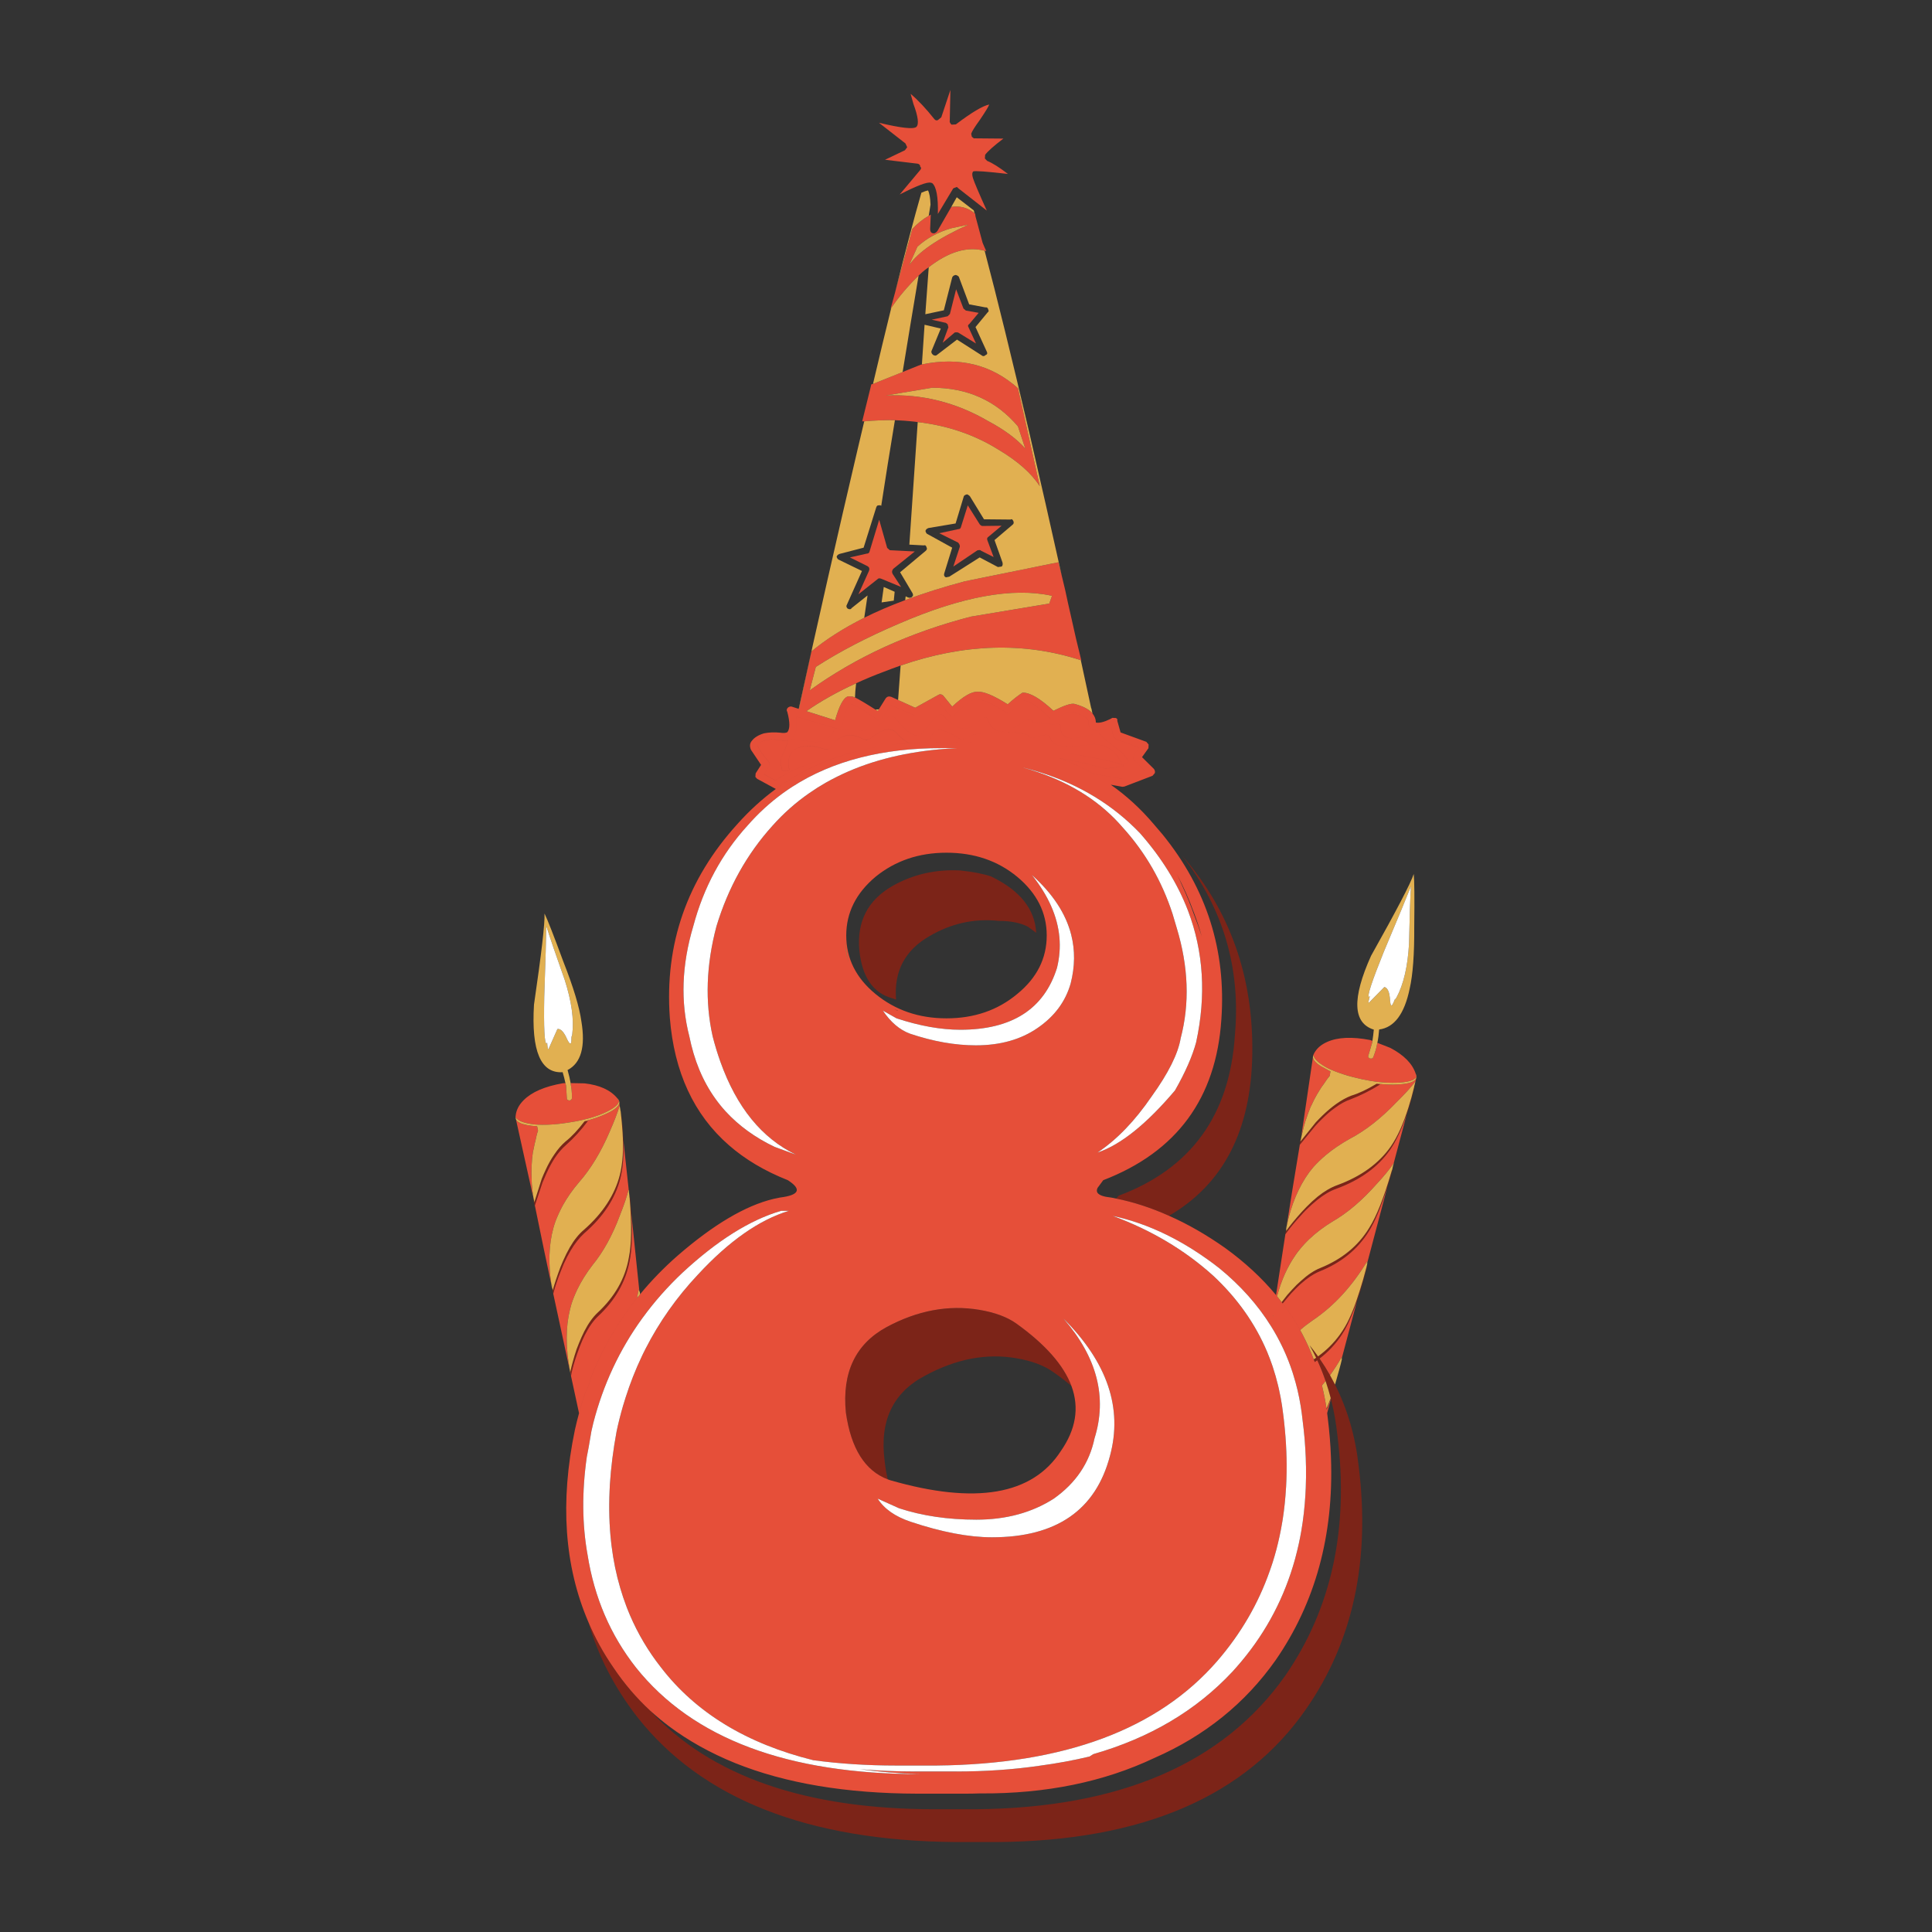 <?xml version="1.0" encoding="utf-8"?>
<!-- Generator: Adobe Illustrator 16.0.0, SVG Export Plug-In . SVG Version: 6.00 Build 0)  -->
<!DOCTYPE svg PUBLIC "-//W3C//DTD SVG 1.1//EN" "http://www.w3.org/Graphics/SVG/1.1/DTD/svg11.dtd">
<svg version="1.1" id="Layer_1" xmlns="http://www.w3.org/2000/svg" xmlns:xlink="http://www.w3.org/1999/xlink" x="0px" y="0px"
	 width="400px" height="400px" viewBox="0 0 400 400" enable-background="new 0 0 400 400" xml:space="preserve">
<rect x="0" y="0" width="400" height="400" fill="#333333" stroke="none"/>
<g>
	<path fill-rule="evenodd" clip-rule="evenodd" fill="#7C2418" d="M198.793,180.217c2.641,0.28,4.766,0.69,6.375,1.233
		c5.981,2.868,9.104,6.76,9.367,11.675c-0.578-0.419-1.163-0.848-1.759-1.286c-1.574-0.787-3.576-1.18-6.008-1.18
		c-5.072-0.542-9.875,0.525-14.405,3.201c-5.02,2.903-7.303,7.268-6.848,13.092c-0.262-0.087-0.516-0.175-0.761-0.262
		c-4.005-1.085-6.289-4.426-6.848-10.023c-0.508-5.895,1.775-10.303,6.848-13.224C189.006,181.03,193.685,179.955,198.793,180.217z
		 M231.643,247.543c14.956-5.598,22.967-16.678,24.033-33.243c1.225-13.854-2.422-26.247-10.939-37.179
		c9.952,11.457,14.797,25.188,14.535,41.193c-0.246,15.725-5.991,26.858-17.238,33.4c-3.709-1.661-7.364-2.852-10.967-3.568
		L231.643,247.543z M202.755,271.183c3.219,0.543,5.772,1.487,7.661,2.834c6,4.304,9.805,8.615,11.414,12.936
		c-1.172-0.997-2.439-1.968-3.805-2.912c-1.889-1.347-4.425-2.292-7.609-2.834c-6.174-1.066-12.463,0.131-18.864,3.595
		c-6.683,3.498-9.48,9.384-8.396,17.658c0.14,1.363,0.359,2.641,0.656,3.83c-4.74-1.801-7.635-6.419-8.685-13.854
		c-0.805-8.273,1.994-14.159,8.396-17.658C189.942,271.314,196.353,270.116,202.755,271.183z M266.381,254.339
		c-0.052,0.175-0.087,0.35-0.104,0.524c0.873-1.207,1.959-2.527,3.254-3.962c0.332-0.367,0.654-0.708,0.969-1.022
		c0.787-0.806,1.557-1.515,2.311-2.126c1.381-1.103,2.719-1.89,4.014-2.361c4.949-1.802,8.668-4.487,11.15-8.056
		c1.365-1.993,2.572-4.661,3.621-8.002c0.42-1.313,0.814-2.729,1.182-4.25c0.035-0.053,0.068-0.105,0.104-0.157
		c-0.523,2.203-1.084,4.188-1.68,5.955c-1.031,2.991-2.168,5.388-3.41,7.19c-2.502,3.567-6.217,6.252-11.15,8.054
		c-1.277,0.454-2.598,1.233-3.963,2.336c-0.734,0.594-1.496,1.276-2.281,2.046c-0.35,0.35-0.709,0.735-1.076,1.154
		c-1.26,1.365-2.326,2.659-3.201,3.883c-0.018,0.035-0.035,0.063-0.053,0.079c0.053-0.314,0.123-0.629,0.211-0.944
		c0.017-0.087,0.033-0.166,0.052-0.235c0.122-0.561,0.254-1.094,0.394-1.602C266.6,253.351,266.486,253.849,266.381,254.339z
		 M284.984,224.402l0.734,0.131c-1.977,1.242-4.014,2.264-6.113,3.069c-1.016,0.349-2.047,0.909-3.096,1.679
		c-0.91,0.631-1.838,1.417-2.781,2.361c-0.473,0.455-0.945,0.945-1.418,1.47l-3.201,3.909l-0.051,0.078
		c0.035-0.244,0.078-0.489,0.129-0.734v-0.039c0.021-0.074,0.039-0.156,0.055-0.248c0.051-0.176,0.086-0.359,0.104-0.553
		l0.027,0.027l0.053-0.314c0.068-0.264,0.139-0.525,0.209-0.788c0.021-0.096,0.047-0.183,0.078-0.263v0.026
		c-0.156,0.595-0.297,1.216-0.42,1.864c0,0.068-0.008,0.131-0.025,0.184c-0.018,0.033-0.025,0.061-0.025,0.078l3.174-3.963
		c0.49-0.524,0.971-1.014,1.443-1.469c0.943-0.909,1.871-1.688,2.781-2.336c1.084-0.77,2.135-1.346,3.148-1.73
		C281.328,226.369,283.061,225.557,284.984,224.402z M267.352,267.746c-0.297,0.35-0.603,0.708-0.918,1.075
		c-0.301,0.353-0.59,0.698-0.865,1.037c-0.068-0.089-0.137-0.177-0.21-0.263c0.376-0.491,0.769-0.994,1.181-1.508
		c0.314-0.368,0.639-0.727,0.971-1.077c0.611-0.682,1.225-1.284,1.836-1.81c1.4-1.277,2.738-2.169,4.014-2.676
		c4.496-1.819,7.873-4.593,10.129-8.318c1.504-2.379,3.035-6.244,4.592-11.598c0.035-0.156,0.088-0.305,0.158-0.445
		c0.033-0.087,0.078-0.176,0.131-0.262c-0.367,1.363-0.744,2.641-1.129,3.83c-1.277,4.094-2.563,7.172-3.857,9.236
		c-2.326,3.726-5.729,6.48-10.205,8.265c-1.26,0.524-2.59,1.416-3.99,2.676C268.594,266.452,267.982,267.064,267.352,267.746z
		 M280.918,269.504c-0.822,2.396-1.654,4.338-2.492,5.825c-1.359,2.337-3.1,4.317-5.223,5.942c0.775,1.122,1.496,2.272,2.164,3.45
		c0.039,0.076,0.078,0.15,0.119,0.224c0.318,0.566,0.623,1.14,0.918,1.718c2.598,5.142,4.234,10.801,4.906,16.977
		c2.414,19.502-1.197,36.208-10.836,50.113c-12.543,18.175-33.898,27.383-64.072,27.628h-8.423
		c-30.715-0.245-52.763-8.92-66.145-26.027c-4.705-6.104-8.046-12.62-10.022-19.547c1.399,3.324,3.148,6.498,5.248,9.523
		c2.186,3.254,4.705,6.201,7.556,8.843c12.577,13.608,32.22,20.413,58.93,20.413h8.423c29.928-0.262,51.303-9.48,64.125-27.654
		c9.602-13.889,13.205-30.445,10.809-49.668c-0.277-2.643-0.729-5.183-1.352-7.622c-0.006-0.029-0.01-0.061-0.012-0.092
		c-0.287,0.837-0.576,1.602-0.867,2.296c-0.01-0.069-0.018-0.14-0.025-0.21c0.289-0.663,0.576-1.384,0.865-2.165
		c-0.289-1.11-0.613-2.199-0.971-3.267c-0.031-0.093-0.061-0.185-0.092-0.274c-0.508-1.476-1.08-2.91-1.719-4.304
		c-0.174,0.126-0.348,0.248-0.523,0.367c-0.068-0.184-0.139-0.368-0.211-0.552c0.166-0.106,0.332-0.217,0.498-0.327
		c-0.43-0.887-0.885-1.757-1.363-2.611c0.613,0.763,1.199,1.537,1.758,2.323c2.326-1.678,4.207-3.755,5.641-6.232
		c1.031-1.801,2.029-4.259,2.99-7.372c0.473-1.47,0.938-3.087,1.393-4.854c0.051-0.088,0.096-0.166,0.131-0.236
		C282.344,264.947,281.635,267.404,280.918,269.504z M114.754,239.042c0.717-1.085,1.495-1.985,2.335-2.702
		c1.242-0.98,2.545-2.361,3.909-4.146h0.014l0.721-0.131c-1.399,1.89-2.921,3.56-4.565,5.012c-0.822,0.717-1.592,1.609-2.309,2.676
		c-0.613,0.945-1.189,2.012-1.732,3.201c-0.263,0.577-0.534,1.207-0.813,1.889l-1.575,4.75l-0.052,0.078
		c-0.035-0.227-0.07-0.454-0.105-0.682c-0.016-0.092-0.033-0.171-0.052-0.236v-0.053c-0.035-0.228-0.062-0.419-0.079-0.577
		l-0.079-0.314c-0.011-0.165-0.024-0.33-0.04-0.499c0.067,0.439,0.15,0.876,0.25,1.312c0.018,0.089,0.026,0.158,0.026,0.211
		c0.018,0.018,0.026,0.034,0.026,0.052l1.521-4.801c0.263-0.648,0.534-1.269,0.814-1.863
		C113.512,241.027,114.106,239.969,114.754,239.042z M128.503,229.912c0.314,2.203,0.498,4.24,0.55,6.112
		c0.122,3.167-0.079,5.799-0.604,7.897c-1.05,4.198-3.551,8.003-7.504,11.414c-0.997,0.909-1.942,2.116-2.834,3.62
		c-0.472,0.788-0.936,1.688-1.39,2.703c-0.192,0.454-0.385,0.927-0.578,1.416c-0.699,1.75-1.233,3.342-1.6,4.775
		c-0.006,0.008-0.011,0.015-0.013,0.026c-0.063-0.297-0.111-0.586-0.145-0.866c-0.018-0.087-0.035-0.157-0.052-0.209v-0.026
		c-0.053-0.429-0.106-0.853-0.157-1.273c0.057,0.386,0.118,0.775,0.184,1.169c0.017,0.14,0.043,0.297,0.079,0.472
		c0.402-1.435,0.936-3.035,1.601-4.802c0.192-0.455,0.376-0.892,0.551-1.312c0.455-1.032,0.918-1.959,1.391-2.781
		c0.892-1.539,1.862-2.747,2.912-3.621c3.918-3.445,6.402-7.25,7.451-11.413c0.595-2.361,0.778-5.282,0.551-8.764
		c-0.088-1.382-0.219-2.833-0.393-4.354C128.503,230.043,128.503,229.98,128.503,229.912z M130.365,247.307
		c0.14,1.382,0.253,2.694,0.341,3.937c0.246,4.25,0.123,7.556-0.367,9.917c-0.823,4.286-2.992,8.063-6.507,11.335
		c-0.997,0.944-1.916,2.248-2.755,3.909c-0.35,0.7-0.69,1.479-1.023,2.336c-0.175,0.437-0.341,0.892-0.499,1.363
		c-0.629,1.75-1.076,3.333-1.338,4.749c-0.052-0.262-0.096-0.551-0.131-0.865c0.297-1.383,0.726-2.922,1.286-4.617
		c0.175-0.473,0.35-0.919,0.524-1.339c0.35-0.857,0.708-1.652,1.076-2.388c0.84-1.645,1.767-2.938,2.781-3.883
		c3.534-3.289,5.676-7.058,6.429-11.309c0.577-2.765,0.639-6.9,0.184-12.411c-0.035-0.14-0.053-0.288-0.053-0.445
		C130.313,247.474,130.331,247.377,130.365,247.307z"/>
	<path fill-rule="evenodd" clip-rule="evenodd" fill="#E64F39" d="M214.969,159.896c7.234,2.479,13.055,6.278,17.461,11.4
		c4.688,5.16,8.133,11.133,10.338,17.92c0.297,0.962,0.586,1.933,0.865,2.913c2.432,8.029,2.703,15.637,0.814,22.827
		c-0.543,3.219-2.545,7.233-6.009,12.042c-3.464,5.073-7.198,8.948-11.204,11.625c4.793-1.609,10.137-5.896,16.032-12.857
		c2.134-3.742,3.594-7.066,4.381-9.971c2.099-9.672,1.54-18.75-1.679-27.235c-2.152-5.614-5.467-10.966-9.945-16.057
		c-5.6-5.845-12.514-10.051-20.74-12.62c-1.198-0.377-2.427-0.718-3.687-1.023C212.754,159.174,213.877,159.52,214.969,159.896z
		 M194.411,155.147c1.194-0.107,2.409-0.19,3.647-0.249h-3.253c-6.043,0-11.602,0.651-16.674,1.955
		c-5.213,1.33-9.914,3.346-14.103,6.048c-0.645,0.416-1.278,0.848-1.902,1.298c-2.678,1.942-5.131,4.185-7.359,6.73
		c-5.353,5.877-9.096,12.821-11.23,20.833c-2.396,8.028-2.667,15.637-0.814,22.827c0.245,1.206,0.534,2.37,0.866,3.489
		c1.382,4.67,3.595,8.676,6.639,12.018c2.728,2.973,6.104,5.422,10.127,7.346l4.435,1.627c-7.067-3.411-12.28-9.822-15.638-19.232
		c-0.595-1.661-1.128-3.41-1.601-5.247c-1.609-7.189-1.347-14.799,0.787-22.827c2.432-8.012,6.306-14.956,11.624-20.833
		c2.269-2.543,4.797-4.782,7.583-6.717c1.101-0.769,2.241-1.49,3.424-2.164c0.782-0.445,1.583-0.869,2.401-1.272
		C179.423,157.763,186.438,155.887,194.411,155.147z M212.267,154.976c2.472,0.515,4.842,1.184,7.11,2.008
		c2.525,0.916,4.926,2.028,7.201,3.333c1.166,0.665,2.299,1.382,3.398,2.151c3.246,2.273,6.206,4.988,8.881,8.147
		c0.613,0.699,1.226,1.416,1.838,2.151c9.131,11.247,13.188,24.017,12.174,38.307c-1.085,16.32-9.236,27.41-24.454,33.27
		l-1.181,1.601c-0.191,0.402-0.191,0.744,0,1.023c0.35,0.489,1.277,0.813,2.781,0.971c0.35,0.053,0.7,0.123,1.051,0.21
		c3.603,0.717,7.258,1.907,10.967,3.568c3.848,1.696,7.723,3.918,11.623,6.664c4.09,2.963,7.602,6.212,10.535,9.748
		c0.068,0.081,0.138,0.165,0.209,0.249c0.012,0.018,0.025,0.035,0.039,0.052c0.313,0.388,0.619,0.776,0.919,1.168
		c0.073,0.086,0.142,0.174,0.21,0.263c0.395,0.52,0.779,1.045,1.154,1.574c0.439,0.689,0.799,1.192,1.076,1.509
		c-0.004,0.025-0.009,0.052-0.014,0.078c0.441,0.701,0.865,1.409,1.273,2.126c0.041,0.075,0.086,0.149,0.129,0.223
		c0.047,0.082,0.09,0.165,0.133,0.249c0.133,0.244,0.264,0.489,0.393,0.735c0.861,1.647,1.623,3.344,2.283,5.089
		c0.072,0.184,0.143,0.368,0.211,0.552c0.574,1.578,1.066,3.196,1.482,4.854c0.025,0.101,0.051,0.201,0.078,0.301
		c0.354,1.466,0.646,2.961,0.879,4.487c0.008,0.07,0.016,0.141,0.025,0.21c0.037,0.238,0.072,0.479,0.105,0.721
		c0.047,0.356,0.09,0.715,0.131,1.076c0.342,2.777,0.561,5.497,0.656,8.16c0.592,16.041-3.23,30.017-11.467,41.928
		c-6.296,8.921-14.656,15.664-25.082,20.229c-10.478,4.968-22.442,7.417-35.893,7.347c-0.141,0-0.263,0-0.368,0
		c-0.927,0.034-1.854,0.052-2.781,0.052h-10.023c-14.78-0.035-27.374-2.151-37.782-6.35c-5.09-2.063-9.655-4.608-13.696-7.635
		c-1.33-1.014-2.615-2.082-3.857-3.201c-2.851-2.642-5.37-5.589-7.556-8.843c-2.099-3.025-3.849-6.199-5.248-9.523
		c-4.968-11.579-5.895-24.838-2.782-39.776c0.258-1.16,0.542-2.307,0.853-3.437c0.396-1.465,0.834-2.902,1.313-4.316
		c0.321-0.439,0.754-1.595,1.298-3.463c2.367-5.832,5.498-11.188,9.394-16.071c0.107-0.133,0.217-0.264,0.328-0.394
		c0.103-0.133,0.208-0.265,0.315-0.394c2.321-2.819,4.905-5.479,7.753-7.977c7.417-6.437,14.028-10.354,19.835-11.755
		c0.455-0.104,0.918-0.201,1.391-0.288c4.005-0.507,4.539-1.705,1.6-3.595c-4.775-1.889-8.841-4.303-12.2-7.242
		c-7.259-6.331-11.334-15.129-12.227-26.395c-1.102-15.252,3.56-28.616,13.985-40.09c2.458-2.759,5.111-5.182,7.963-7.269
		c4.345-3.169,9.151-5.558,14.417-7.163c4.109-1.251,8.499-2.025,13.171-2.323c1.177-0.073,2.371-0.117,3.582-0.131
		c1.362-0.018,2.748,0.004,4.159,0.066C201.813,153.545,207.249,153.939,212.267,154.976z M213.645,181.162
		c3.41,4.285,5.308,8.58,5.693,12.883c0.191,2.099,0.025,4.216-0.5,6.35c-2.676,8.536-9.349,12.803-20.019,12.803
		c-4.006,0-8.404-0.786-13.198-2.361l-2.833-1.6c1.609,2.396,3.481,3.988,5.615,4.774c4.793,1.609,9.332,2.415,13.618,2.415
		c5.073,0,9.341-1.199,12.804-3.596c3.498-2.396,5.781-5.475,6.848-9.235c0.893-3.498,0.928-6.856,0.105-10.075
		C220.658,189.129,217.947,185.01,213.645,181.162z M263.18,274.62c-2.748-4.431-6.334-8.454-10.758-12.069
		c-7.188-5.597-14.535-9.2-22.039-10.81c8.012,2.956,14.965,7.102,20.859,12.437c4.949,4.636,8.658,9.888,11.125,15.756
		c0.379,0.91,0.729,1.832,1.049,2.768c0.027,0.079,0.053,0.157,0.08,0.236c0.43,1.29,0.806,2.606,1.127,3.949
		c0.043,0.177,0.083,0.352,0.119,0.524c0.028,0.115,0.055,0.229,0.078,0.342c0.242,1.086,0.448,2.188,0.617,3.306
		c0.077,0.517,0.147,1.037,0.209,1.561c0.055,0.423,0.107,0.842,0.158,1.26c0.014,0.119,0.026,0.237,0.039,0.354
		c0.242,2.155,0.404,4.271,0.485,6.35c0.007,0.184,0.011,0.367,0.013,0.552c0.008,0.224,0.017,0.446,0.025,0.669
		c0.049,2.031,0.018,4.024-0.09,5.982c-0.008,0.123-0.017,0.245-0.027,0.367c-0.125,2.141-0.344,4.236-0.656,6.283
		c-0.033,0.212-0.068,0.423-0.104,0.631c-0.32,1.955-0.727,3.865-1.22,5.732c-0.23,0.87-0.48,1.73-0.748,2.584
		c-0.063,0.191-0.123,0.379-0.184,0.563c-0.143,0.438-0.291,0.87-0.446,1.3c-2.389,6.81-6.009,13.023-10.862,18.642
		c-12.279,14.169-31.651,21.384-58.117,21.646h-8.396c-6,0-11.711-0.367-17.133-1.103c-13.801-3.428-24.305-9.821-31.511-19.18
		c-2.636-3.352-4.788-6.973-6.455-10.862c-0.194-0.455-0.382-0.916-0.564-1.377c-0.06-0.16-0.121-0.322-0.184-0.485
		c-0.46-1.214-0.876-2.451-1.246-3.713c-0.829-2.804-1.432-5.735-1.811-8.79c-0.031-0.269-0.062-0.54-0.092-0.813
		c-0.371-3.346-0.476-6.84-0.315-10.481c0.011-0.279,0.024-0.559,0.04-0.84c0.01-0.184,0.019-0.367,0.026-0.551
		c0.222-3.531,0.686-7.195,1.391-10.994c0.382-1.79,0.824-3.544,1.325-5.26c0.17-0.587,0.35-1.169,0.538-1.745
		c0.936-2.943,2.05-5.777,3.346-8.501c0.1-0.213,0.2-0.423,0.301-0.63c0.155-0.314,0.312-0.629,0.473-0.944
		c2.84-5.57,6.453-10.687,10.836-15.349c6.42-6.945,12.699-11.353,18.838-13.225h-1.6c-6.419,1.872-13.224,6.14-20.413,12.804
		c-3.077,2.901-5.81,5.993-8.2,9.275c-0.046,0.056-0.089,0.112-0.131,0.171c-4.707,6.491-8.087,13.724-10.141,21.698
		c-0.14,0.577-0.271,1.146-0.394,1.705c-0.193,1.103-0.375,2.179-0.551,3.228l-0.236,1.233v0.014l-0.157,0.8
		c-1.032,7.206-0.979,13.977,0.157,20.308c1.399,8.833,4.74,16.609,10.023,23.325c11.754,14.711,31.38,22.066,58.877,22.066
		c-4.391-0.141-8.563-0.481-12.516-1.023c3.691,0.315,7.513,0.473,11.466,0.473h8.422c6.104,0,11.851-0.395,17.239-1.182
		c3.655-0.489,7.127-1.127,10.416-1.915l0.787-0.499c11.702-3.358,21.287-9.034,28.756-17.026c0.297-0.352,0.604-0.691,0.918-1.024
		c5.414-6.154,9.297-13.103,11.65-20.847c0.141-0.459,0.277-0.923,0.406-1.39c0.051-0.182,0.099-0.366,0.145-0.552
		c0.471-1.751,0.863-3.543,1.182-5.378c0.418-2.451,0.701-4.975,0.852-7.569c0.02-0.356,0.037-0.715,0.053-1.076
		c0.006-0.082,0.01-0.165,0.014-0.249c0.057-1.434,0.074-2.889,0.053-4.368c-0.002-0.123-0.008-0.245-0.014-0.368
		c-0.01-0.505-0.023-1.013-0.039-1.521c-0.047-1.1-0.111-2.21-0.197-3.332c-0.014-0.182-0.027-0.365-0.039-0.551
		c-0.119-1.348-0.27-2.711-0.447-4.094c-0.084-0.797-0.189-1.584-0.314-2.361c-0.018-0.118-0.035-0.236-0.053-0.354
		c-0.361-2.239-0.873-4.403-1.534-6.494c-0.057-0.184-0.114-0.367-0.171-0.551c-0.527-1.614-1.145-3.184-1.85-4.71
		c-0.034-0.073-0.069-0.147-0.104-0.223c-0.061-0.129-0.122-0.255-0.185-0.381c-0.004-0.009-0.008-0.018-0.012-0.026
		C264.761,277.319,264.01,275.951,263.18,274.62z M263.508,272.482c0.01,0.014,0.019,0.026,0.027,0.038
		c0.008-0.049,0.016-0.097,0.025-0.144c-0.008-0.013-0.018-0.025-0.025-0.039C263.527,272.387,263.519,272.435,263.508,272.482z
		 M202.755,271.183c-6.402-1.066-12.813,0.132-19.232,3.595c-6.402,3.499-9.201,9.385-8.396,17.658
		c1.05,7.435,3.945,12.053,8.685,13.854c0.157,0.053,0.332,0.113,0.525,0.184c17.632,5.073,29.394,3.062,35.289-6.034
		c3.132-4.495,3.867-8.991,2.205-13.486c-1.609-4.32-5.414-8.632-11.414-12.936C208.527,272.67,205.974,271.726,202.755,271.183z
		 M185.149,209c0.228,0.07,0.463,0.148,0.708,0.236v-0.053C185.613,209.113,185.377,209.053,185.149,209z M243.633,180.952
		c0.403,0.804,0.787,1.636,1.155,2.492c0.874,1.872,1.688,3.867,2.44,5.983c0.576,1.469,1.102,2.948,1.574,4.434
		c-0.438-1.592-0.963-3.192-1.574-4.802C246.161,186.138,244.963,183.437,243.633,180.952z M216.713,193.677
		c0-4.706-2.037-8.755-6.113-12.148c-4.023-3.323-8.902-4.985-14.64-4.985c-5.702,0-10.601,1.662-14.693,4.985
		c-4.041,3.393-6.061,7.443-6.061,12.148c0,4.757,2.02,8.798,6.061,12.122c4.093,3.358,8.991,5.037,14.693,5.037
		c5.738,0,10.617-1.679,14.64-5.037C214.676,202.476,216.713,198.435,216.713,193.677z M226.605,297.814
		c-1.067,5.09-3.875,9.244-8.424,12.463c-4.529,2.903-9.873,4.355-16.031,4.355c-5.876,0-11.211-0.787-16.004-2.361l-4.434-1.994
		c1.346,2.117,3.612,3.708,6.795,4.776c6.437,2.149,12.06,3.227,16.871,3.227c13.328,0,21.471-5.615,24.427-16.845
		c2.677-9.883-0.533-19.363-9.628-28.442C227.139,281.005,229.281,289.278,226.605,297.814z M175.126,196.274
		c-0.052-0.577-0.087-1.137-0.104-1.679c0,0.682,0.034,1.373,0.104,2.072c0.123,0.927,0.306,1.819,0.551,2.676
		C175.433,198.382,175.249,197.359,175.126,196.274z M293.117,222.328c0.035,0.123,0.07,0.254,0.105,0.395l0.053,0.184v0.025
		c-0.018,0.053-0.035,0.105-0.053,0.158h-0.053c-0.49,0.629-1.801,0.988-3.936,1.075c-1.313,0.052-2.754-0.018-4.328-0.21
		c-0.91-0.122-1.863-0.289-2.861-0.498c-2.746-0.595-5.08-1.338-7.004-2.23c-1.838-0.963-2.861-1.846-3.07-2.65h-0.105
		c0-0.034,0.008-0.07,0.027-0.104l0.129-0.289c0.525-1.066,1.443-1.889,2.756-2.466c2.188-0.979,5.15-1.111,8.895-0.395l0.473,0.185
		c-0.018,0.192-0.053,0.376-0.105,0.552l-0.709,2.387c-0.156,0.298-0.061,0.533,0.289,0.709h0.105
		c0.314,0.053,0.516-0.045,0.604-0.289c0.42-1.102,0.674-1.968,0.762-2.598c0.016-0.123,0.043-0.244,0.078-0.367l2.676,1.05
		C290.678,218.437,292.436,220.23,293.117,222.328z M117.063,224.244c0.036,0.175,0.079,0.35,0.131,0.524l0.157,2.52
		c-0.035,0.331,0.141,0.515,0.525,0.551h0.079c0.279-0.071,0.437-0.245,0.472-0.524c-0.017-1.155-0.096-2.039-0.236-2.65
		c-0.018-0.123-0.035-0.262-0.052-0.42l2.886,0.053c3.114,0.35,5.379,1.381,6.796,3.096c0.069,0.104,0.14,0.219,0.21,0.342
		l0.13,0.156l0.027,0.027c0,0.052-0.009,0.113-0.027,0.184l-0.052,0.025c-0.209,0.734-1.286,1.53-3.227,2.388
		c-1.224,0.524-2.588,0.962-4.093,1.312c-0.927,0.229-1.881,0.412-2.86,0.551c-2.746,0.456-5.177,0.596-7.294,0.421
		c-2.046-0.245-3.314-0.7-3.805-1.364l-0.078,0.025c0-0.035-0.009-0.061-0.026-0.078l0.026-0.314
		c0.105-1.189,0.656-2.283,1.653-3.28c1.679-1.696,4.391-2.869,8.134-3.516L117.063,224.244z M180.742,79.491l9.891-3.988
		c0.053,0,0.131-0.017,0.237-0.052c7.783-1.61,14.413,0.035,19.888,4.933l4.512,20.281c-1.714-2.676-4.555-5.195-8.526-7.556
		c-4.95-3.096-10.53-5.002-16.74-5.72c-0.438-0.069-0.874-0.122-1.312-0.157c-0.473-0.053-0.962-0.096-1.469-0.131
		c-0.665-0.035-1.312-0.07-1.942-0.105c-2.082-0.035-4.198,0.044-6.35,0.236c-0.158,0-0.297,0-0.42,0l1.889-7.662L180.742,79.491z
		 M194.175,24.864l0.708-0.577l1.889-5.667l-0.132,6.323c-0.07,0.297,0.053,0.585,0.368,0.866l0.892-0.053
		c3.253-2.466,5.554-3.84,6.9-4.119c-0.087,0.35-0.717,1.39-1.889,3.122c-1.102,1.521-1.714,2.501-1.836,2.938l0.131,0.604
		c0.297,0.297,0.508,0.411,0.63,0.341l5.903,0.052c-1.977,1.504-3.236,2.624-3.777,3.359l-0.053,0.761l0.472,0.499
		c1.067,0.419,2.501,1.321,4.303,2.702c-4.408-0.507-6.805-0.682-7.188-0.524c-0.244,0.262-0.264,0.726-0.053,1.39
		c0.262,0.84,1.215,3.079,2.859,6.717l-5.929-4.644c-0.158-0.246-0.341-0.289-0.551-0.131c-0.35,0.087-0.542,0.21-0.577,0.367
		l-3.07,5.116c0.087-3.533-0.306-5.667-1.181-6.402l-0.288-0.078c-0.734-0.193-2.877,0.62-6.429,2.439l4.198-5.012
		c0.28-0.314,0.298-0.559,0.053-0.734c0-0.332-0.175-0.542-0.525-0.629l-6.769-0.814l4.119-1.968l0.473-0.629l-0.367-0.787
		l-5.484-4.277c4.53,1.084,7.11,1.373,7.74,0.866c0.578-0.542,0.376-2.133-0.604-4.775l-0.577-2.073
		c1.521,1.277,3.166,3.027,4.933,5.248C193.677,24.925,193.913,24.986,194.175,24.864z M201.969,44.805
		c0.436,1.679,0.926,3.498,1.469,5.458c0.227,0.559,0.48,1.137,0.761,1.731c-0.122-0.017-0.235-0.043-0.341-0.078
		c-3.586-0.945-7.443,0.192-11.572,3.411c-0.611,0.401-1.197,0.874-1.757,1.416c-0.123,0.123-0.236,0.228-0.341,0.315
		c-2.239,2.187-4.128,4.425-5.667,6.717c-0.052,0.069-0.097,0.131-0.131,0.184l4.487-16.53c0.979-1.084,2.116-2.002,3.41-2.755
		c0.123-0.087,0.263-0.166,0.42-0.236c-0.035,0.875-0.079,1.872-0.131,2.991c0.018,0.49,0.175,0.77,0.473,0.84
		c0.367,0.122,0.708-0.018,1.023-0.42l2.886-5.012c1.837-0.263,3.446,0.175,4.827,1.312c0.035,0.035,0.07,0.07,0.105,0.105
		C201.906,44.446,201.933,44.629,201.969,44.805z M196.904,47.271c-2.799,0.822-5.125,2.099-6.979,3.831l-1.706,3.831
		c1.854-2.746,5.948-5.553,12.28-8.422L196.904,47.271z M192.994,80.277l-9.55,1.601c7.435-0.332,14.466,1.426,21.095,5.274
		c3.358,1.784,5.938,3.691,7.74,5.72l-1.521-4.592C206.227,82.946,200.306,80.277,192.994,80.277z M175.048,156.184
		c-5.267,1.605-10.072,3.993-14.417,7.163l-3.871-2.099l-0.367-0.394l0.053-0.735l1.128-1.758l-2.099-3.123
		c-0.315-0.752-0.246-1.382,0.21-1.889c0.507-0.665,1.338-1.172,2.492-1.522c1.067-0.209,2.187-0.253,3.359-0.131
		c0.158,0,0.333,0.018,0.524,0.053c0.402,0.017,0.717-0.036,0.945-0.158c0.56-0.665,0.56-2.064,0-4.198
		c-0.192-0.315-0.157-0.604,0.104-0.866c0.245-0.21,0.508-0.288,0.788-0.236l1.469,0.473h0.053l2.597-11.913
		c2.991-2.484,6.629-4.801,10.915-6.953c2.589-1.295,5.414-2.51,8.475-3.647c3.778-1.417,7.906-2.72,12.384-3.91l19.336-3.935
		l0.709,2.833c0.227,0.944,0.455,1.889,0.682,2.834c0.402,1.907,0.822,3.804,1.26,5.693c0.314,1.469,0.646,2.947,0.997,4.435
		l1.103,4.539c-0.035,0-0.07-0.018-0.105-0.052c-11.719-3.813-24.157-3.446-37.311,1.102c-1.136,0.402-2.291,0.831-3.463,1.286
		c-2.011,0.752-3.926,1.548-5.746,2.388c-3.883,1.767-7.312,3.69-10.286,5.772l5.93,1.889c0.875-3.113,1.784-4.767,2.729-4.959
		l0.918,0.052c0.123,0.035,0.28,0.096,0.473,0.184c0.805,0.385,2.221,1.224,4.25,2.519c0.158,0.087,0.315,0.184,0.472,0.289
		l1.653-2.65c0.281-0.35,0.656-0.446,1.129-0.289l4.958,2.256l4.775-2.649c0.315-0.21,0.647-0.175,0.997,0.104l1.889,2.309
		c2.274-2.134,4.041-3.157,5.299-3.07c1.242-0.087,3.307,0.778,6.193,2.598c1.137-1.032,2.16-1.837,3.069-2.414
		c1.522-0.052,3.655,1.198,6.401,3.752c2.291-1.137,3.752-1.609,4.382-1.417c1.744,0.47,2.974,1.114,3.687,1.929l0.014,0.013v0.026
		c0.472,0.576,0.709,1.207,0.709,1.889c0.698,0.141,1.679-0.096,2.938-0.708c0.157-0.087,0.315-0.175,0.473-0.262l0.709,0.026
		c0.279,0.104,0.384,0.297,0.314,0.577l0.682,2.414l5.326,1.942c0.228,0.244,0.386,0.429,0.473,0.551l-0.026,0.761l-1.338,1.862
		l2.466,2.441c0.211,0.297,0.271,0.585,0.185,0.865l-0.473,0.551l-5.825,2.23l-0.42,0.053l-2.4-0.433
		c-1.1-0.769-2.232-1.486-3.398-2.151l0.447-0.014l5.352,0.945l4.539-1.706l-2.072-2.177c-0.314-0.315-0.35-0.63-0.104-0.945
		l1.102-1.653l-4.696-1.706l-0.604-0.472l-0.473-2.073c-1.451,0.665-2.65,0.866-3.595,0.603c-0.734-0.192-1.103-0.682-1.103-1.469
		c0.105-0.874-0.996-1.626-3.305-2.256c-0.367-0.105-1.645,0.367-3.831,1.416c-0.437,0.088-0.717,0.053-0.84-0.104
		c-2.028-2.046-3.682-3.245-4.959-3.595l-0.577-0.052c-0.699,0.455-1.504,1.233-2.414,2.335c-0.35,0.192-0.709,0.236-1.075,0.131
		c-2.274-1.417-4.059-2.318-5.353-2.703l-0.709-0.026c-0.856-0.14-2.388,0.91-4.591,3.148c-0.087,0.297-0.28,0.394-0.577,0.288
		c-0.28,0.035-0.481-0.069-0.604-0.314l-2.046-2.335l-4.54,2.571c-0.244,0.123-0.489,0.087-0.734-0.104l-4.776-2.047l-1.81,2.755
		l-0.525,0.342c-0.209,0.087-0.385,0.035-0.524-0.158c-2.396-1.766-4.225-2.833-5.484-3.201h-0.131
		c-0.665,0.875-1.198,2.388-1.601,4.54l-0.446,0.472l-0.604,0.131l-8.5-2.545c0.333,1.889,0.123,3.323-0.63,4.303
		c-0.158,0.122-0.314,0.245-0.473,0.367c0.123,0,0.254,0.018,0.394,0.053c0.839,0.123,2.414,0.315,4.723,0.577
		c1.977-0.035,3.236-0.813,3.778-2.335c0.07-0.28,0.289-0.367,0.656-0.262c3.131,0.157,4.994,0.236,5.589,0.236
		c1.924-0.262,3.594-1.181,5.011-2.755c0.157-0.158,0.394-0.237,0.708-0.237c0.384,0.088,0.638,0.202,0.761,0.342
		c2.396,3.043,4.189,4.189,5.379,3.437c1.294-1.609,2.37-2.886,3.228-3.831c0.682-0.401,1.198-0.367,1.548,0.105
		c2.711,3.148,5.239,3.323,7.582,0.525c0.841-0.455,1.331-0.412,1.47,0.131c0.63,1.959,1.906,2.719,3.831,2.282
		c0.944-0.262,2.282-0.988,4.015-2.177c0.209-0.141,0.463-0.175,0.76-0.105c0.402,0.034,0.604,0.209,0.604,0.525l4.433,0.472
		c0.141-0.07,0.395-0.104,0.762-0.104c0.42,0.034,0.639,0.148,0.656,0.34c-0.175,1.819,0.778,2.685,2.859,2.598
		c0.367,0,1.785-0.28,4.251-0.84c0.56-0.262,0.935-0.219,1.128,0.131c0.508,0.629,1.549,1.513,3.123,2.65
		c1.328,0.944,2.195,1.872,2.598,2.781c0.156,0.262-0.027,0.42-0.552,0.472c-0.507,0.07-0.831-0.026-0.97-0.289
		c-1.19-2.396-3.08-3.62-5.668-3.673c-2.957,0.472-5.256,0.578-6.9,0.315c-1.031-0.087-1.741-0.682-2.125-1.784
		c-0.123-0.63-1.182-0.585-3.176,0.131c-0.629,0.14-1.04,0.035-1.233-0.314c-0.331-0.63-2.396-0.884-6.191-0.762
		c-3.778,0.035-6.061,0.446-6.848,1.233c-0.157,0.245-0.525,0.289-1.102,0.131c-1.155-0.752-2.143-1.268-2.965-1.548
		c-1.33-0.577-2.195-0.481-2.597,0.289c-0.227,0.402-0.595,0.953-1.102,1.652c-0.1,0.119-0.21,0.229-0.328,0.328
		c-1.21,0.014-2.404,0.058-3.582,0.131c-0.856-0.413-1.713-1.108-2.571-2.085c-1.137-1.294-2.974-0.901-5.51,1.181
		c-0.35,0.193-0.796,0.228-1.338,0.105c-2.781-1.522-5.082-0.953-6.901,1.706c-0.192,0.385-0.568,0.499-1.128,0.341
		c-2.152-0.734-3.935-0.848-5.352-0.341c-1.767,0.56-2.449,2.038-2.046,4.435c0.14,0.262-0.097,0.411-0.708,0.445
		c-0.49,0.018-0.753-0.113-0.788-0.393c-0.279-1.347-0.341-2.117-0.183-2.309c0.525-0.91,0.997-2.09,1.416-3.542
		c0-0.07,0.009-0.122,0.027-0.157c-0.402,0.123-0.857,0.123-1.365,0c-2.431-0.367-4.04-0.07-4.828,0.892l-0.079,0.289
		c0.508,1.05,1.277,2.152,2.309,3.306c0.158,0.263,0.175,0.578,0.052,0.945l-1.05,1.626l2.362,1.26
		C164.405,159.012,169.242,157.219,175.048,156.184z M212.267,154.976c7.246,0.54,13.854,1.616,19.822,3.228
		c1.364,0.297,0.297,0.604-3.201,0.918c-3.087-0.848-6.258-1.561-9.511-2.138C217.108,156.16,214.738,155.491,212.267,154.976z
		 M217.238,124.961l0.578-1.601c-8.1-1.801-18.673,0.123-31.722,5.773c-6.525,2.781-12.253,5.763-17.186,8.947l-1.259,4.854
		c9.551-6.892,20.675-11.982,33.375-15.271L217.238,124.961z M197.953,59.891l1.522,3.988l0.499,0.42l2.649,0.472l-1.915,2.283
		c-0.298,0.209-0.368,0.428-0.209,0.655l1.574,3.411l-3.542-2.178c-0.157-0.14-0.446-0.175-0.866-0.104l-2.493,2.125l1.181-3.201
		l-0.157-0.63l-0.368-0.288l-2.938-0.656l3.306-0.708l0.472-0.472L197.953,59.891z M183.68,113.442l0.551,0.472l5.169,0.263
		l-4.461,3.594c-0.28,0.35-0.323,0.699-0.131,1.049l1.758,2.703l-4.12-1.705c-0.35-0.123-0.585-0.105-0.708,0.052l-4.014,3.174
		l2.204-4.879c0.14-0.438,0.035-0.752-0.315-0.945l-3.647-1.811l3.49-0.787c0.315,0,0.507-0.149,0.577-0.446l1.994-6.56
		L183.68,113.442z M207.373,108.851l-2.756,2.309c-0.244,0.157-0.306,0.394-0.184,0.708l1.286,3.463l-2.65-1.339
		c-0.034-0.122-0.271-0.14-0.708-0.052l-4.985,3.358l1.338-4.067c0.052-0.28-0.062-0.577-0.341-0.892l-3.909-1.941l3.909-0.84
		c0.315,0,0.507-0.14,0.577-0.42l1.417-4.513l2.361,3.752c0.122,0.245,0.324,0.42,0.604,0.524L207.373,108.851z M264.191,268.127
		c0.607-3.958,1.25-8.151,1.928-12.582c0.875-1.224,1.941-2.518,3.201-3.883c0.367-0.419,0.727-0.805,1.076-1.154
		c0.785-0.77,1.547-1.452,2.281-2.046c1.365-1.103,2.686-1.882,3.963-2.336c4.934-1.802,8.648-4.486,11.15-8.054
		c1.242-1.803,2.379-4.199,3.41-7.19c-0.908,3.411-1.791,6.726-2.648,9.944c-0.875,1.294-2.072,2.756-3.596,4.382
		c-2.973,3.358-5.99,5.921-9.051,7.688c-1.82,1.103-3.43,2.318-4.828,3.647c-0.787,0.752-1.504,1.538-2.152,2.361
		c-0.262,0.314-0.506,0.646-0.734,0.996c-1.625,2.318-2.889,5.143-3.791,8.476C264.329,268.292,264.26,268.208,264.191,268.127z
		 M266.723,271.433c-0.375-0.529-0.76-1.055-1.154-1.574c0.275-0.339,0.564-0.685,0.865-1.037c0.315-0.367,0.621-0.726,0.918-1.075
		c0.631-0.682,1.242-1.294,1.836-1.837c1.4-1.26,2.73-2.151,3.99-2.676c4.477-1.784,7.879-4.539,10.205-8.265
		c1.295-2.064,2.58-5.143,3.857-9.236c-1.469,5.598-2.869,10.881-4.197,15.848c-0.018,0.035-0.045,0.07-0.08,0.105
		c0.053-0.21,0.105-0.429,0.158-0.656c-3.166,5.265-6.943,9.375-11.334,12.331c-0.928,0.636-1.793,1.305-2.6,2.008
		c-0.043-0.073-0.088-0.147-0.129-0.223c-0.408-0.717-0.832-1.425-1.273-2.126c0.005-0.026,0.01-0.053,0.014-0.078
		C267.521,272.625,267.162,272.122,266.723,271.433z M274.516,221.331c0.018,0,0.025,0.009,0.025,0.026
		c0.035,0,0.08,0.01,0.131,0.027c0.246,0.156,0.508,0.297,0.787,0.419l-0.156,0.944c-0.299,0.332-0.699,0.884-1.207,1.654
		c-0.35,0.454-0.674,0.936-0.971,1.442c-0.158,0.245-0.307,0.489-0.447,0.734c-0.418,0.718-0.805,1.47-1.154,2.257
		c-0.033,0.07-0.068,0.141-0.104,0.209c0,0.018-0.02,0.044-0.053,0.08c-0.367,0.891-0.709,1.826-1.023,2.807
		c-0.018,0.035-0.035,0.079-0.053,0.131c-0.123,0.42-0.244,0.84-0.367,1.26l-0.158,0.682c-0.02,0.042-0.033,0.086-0.039,0.132v0.026
		l-0.014,0.025c-0.031,0.08-0.057,0.167-0.078,0.263l-0.184,0.604l2.387-16.267c-0.035,0.402,0.211,0.83,0.736,1.285
		c0.068,0.07,0.148,0.14,0.236,0.21c0.42,0.332,0.971,0.665,1.652,0.997C274.48,221.297,274.498,221.314,274.516,221.331z
		 M284.984,224.402c0.018-0.018,0.035-0.036,0.053-0.054c1.73,0.21,3.279,0.263,4.643,0.157c2.117-0.121,3.297-0.56,3.543-1.312
		c-0.053,0.228-0.105,0.455-0.158,0.683c-0.943,1.242-2.246,2.676-3.908,4.303c-3.201,3.358-6.438,5.895-9.709,7.609
		c-1.818,1.014-3.445,2.116-4.879,3.305c-0.963,0.806-1.838,1.645-2.625,2.52c-0.297,0.35-0.586,0.709-0.865,1.076
		c-2.188,2.99-3.752,6.717-4.697,11.177c0.77-4.968,1.68-10.583,2.729-16.845l3.201-3.909c0.473-0.524,0.945-1.015,1.418-1.47
		c0.943-0.944,1.871-1.73,2.781-2.361c1.049-0.77,2.08-1.33,3.096-1.679c2.1-0.806,4.137-1.827,6.113-3.069L284.984,224.402z
		 M278.426,275.329c0.838-1.487,1.67-3.43,2.492-5.825c-0.635,2.362-1.242,4.645-1.824,6.849c-0.469,1.746-0.918,3.442-1.352,5.089
		c0,0.019-0.008,0.035-0.025,0.054c0.053-0.193,0.096-0.402,0.131-0.631c-0.783,1.372-1.607,2.658-2.48,3.857
		c-0.668-1.178-1.389-2.328-2.164-3.45c1.807-1.383,3.336-3.022,4.592-4.919C278.012,276.02,278.221,275.678,278.426,275.329z
		 M272.73,281.626c0.639,1.394,1.211,2.828,1.719,4.304c-0.25,0.311-0.504,0.616-0.76,0.918c-0.416-1.658-0.908-3.276-1.482-4.854
		C272.383,281.874,272.557,281.752,272.73,281.626z M110.109,233.086c0.018,0,0.035,0.009,0.053,0.026l0.026-0.026
		c0.07,0.018,0.131,0.026,0.184,0.026c0.262,0.018,0.542,0.044,0.839,0.079l0.184,0.918c-0.175,0.42-0.35,1.085-0.525,1.994
		c-0.14,0.525-0.263,1.076-0.368,1.652c-0.07,0.298-0.131,0.587-0.184,0.867c-0.122,0.804-0.201,1.643-0.236,2.518
		c-0.017,0.053-0.035,0.131-0.052,0.236c0,0.018,0.009,0.044,0.026,0.079c-0.035,0.962-0.026,1.95,0.026,2.964
		c-0.017,0.07-0.017,0.123,0,0.158c0,0.42,0.035,0.84,0.105,1.26l0.052,0.708c0.018,0.07,0.026,0.148,0.026,0.236
		c0.018,0.07,0.035,0.148,0.052,0.236l0.027,0.63l-3.542-15.979c0.087,0.298,0.332,0.543,0.734,0.735
		c0.105,0.087,0.237,0.156,0.394,0.209c0.087,0.035,0.184,0.07,0.289,0.105C108.728,232.876,109.357,232.998,110.109,233.086z
		 M275.539,289.55c0.002,0.031,0.006,0.063,0.012,0.092c-0.264,1-0.521,1.976-0.773,2.925c-0.033-0.242-0.068-0.482-0.105-0.721
		C274.963,291.151,275.252,290.387,275.539,289.55z M117.167,237.074c1.645-1.452,3.166-3.122,4.565-5.012l-0.721,0.131
		c0.009-0.006,0.013-0.023,0.013-0.052c1.679-0.421,3.14-0.919,4.381-1.495c1.877-0.844,2.821-1.644,2.834-2.401
		c0.002,0.198,0.02,0.412,0.053,0.644c-0.437,1.486-1.12,3.279-2.046,5.379c-1.819,4.25-3.936,7.748-6.35,10.494
		c-1.347,1.574-2.475,3.184-3.384,4.828c-0.578,1.085-1.076,2.169-1.496,3.253c-0.157,0.438-0.297,0.875-0.42,1.313
		c-0.979,3.551-1.111,7.564-0.394,12.043c-1.049-4.881-2.204-10.416-3.463-16.608l1.575-4.75c0.279-0.682,0.55-1.312,0.813-1.889
		c0.543-1.189,1.119-2.256,1.732-3.201C115.576,238.684,116.346,237.791,117.167,237.074z M129.053,236.024
		c0.385,3.481,0.752,6.874,1.103,10.181v0.052c-0.368,1.47-0.962,3.236-1.785,5.301c-1.557,4.181-3.455,7.636-5.694,10.364
		c-1.294,1.679-2.353,3.375-3.174,5.089c-0.473,0.998-0.866,1.978-1.181,2.939c-0.104,0.402-0.21,0.796-0.314,1.181
		c-0.892,3.621-0.901,7.801-0.026,12.542v0.052c0,0.018,0.008,0.035,0.026,0.053c0.017,0.122,0.035,0.244,0.052,0.367
		c0-0.034,0.009-0.088,0.026-0.157c0.035,0.314,0.079,0.604,0.131,0.865c0.262-1.416,0.708-2.999,1.338-4.749
		c0.157-0.472,0.324-0.927,0.499-1.363c0.333-0.857,0.673-1.636,1.023-2.336c0.84-1.661,1.758-2.965,2.755-3.909
		c3.516-3.271,5.685-7.049,6.507-11.335c0.489-2.361,0.612-5.667,0.367-9.917c0.595,5.719,1.155,11.115,1.68,16.188
		c0,0.052-0.009,0.104-0.027,0.157c-0.035-0.228-0.069-0.464-0.104-0.709c-0.11,0.63-0.232,1.251-0.367,1.863
		c-3.896,4.883-7.027,10.239-9.394,16.071c-0.544,1.868-0.977,3.023-1.298,3.463c-0.479,1.414-0.916,2.852-1.313,4.316
		c-0.578-2.665-1.186-5.48-1.823-8.449c-1.084-5.021-2.256-10.451-3.516-16.294c0.367-1.434,0.901-3.025,1.6-4.775
		c0.192-0.489,0.385-0.962,0.578-1.416c0.455-1.015,0.918-1.915,1.39-2.703c0.892-1.504,1.837-2.711,2.834-3.62
		c3.953-3.411,6.454-7.216,7.504-11.414C128.975,241.823,129.175,239.191,129.053,236.024z M212.267,154.976
		c-5.018-1.037-10.454-1.431-16.307-1.18c-1.411-0.062-2.797-0.083-4.159-0.066c0.118-0.099,0.228-0.209,0.328-0.328
		c0.507-0.699,0.875-1.25,1.102-1.652c0.402-0.77,1.268-0.866,2.597-0.289c0.822,0.28,1.811,0.796,2.965,1.548
		c0.577,0.158,0.944,0.114,1.102-0.131c0.788-0.788,3.07-1.198,6.848-1.233c3.796-0.122,5.86,0.131,6.191,0.762
		c0.193,0.349,0.604,0.454,1.233,0.314c1.994-0.717,3.053-0.761,3.176-0.131c0.384,1.103,1.094,1.697,2.125,1.784
		c1.645,0.263,3.943,0.157,6.9-0.315c2.588,0.053,4.478,1.277,5.668,3.673c0.139,0.263,0.463,0.359,0.97,0.289
		c0.524-0.052,0.708-0.21,0.552-0.472c-0.402-0.91-1.27-1.837-2.598-2.781c-1.574-1.137-2.615-2.021-3.123-2.65
		c-0.193-0.35-0.568-0.394-1.128-0.131c-2.466,0.56-3.884,0.84-4.251,0.84c-2.081,0.087-3.034-0.779-2.859-2.598
		c-0.018-0.192-0.236-0.306-0.656-0.34c-0.367,0-0.621,0.034-0.762,0.104l-4.433-0.472c0-0.316-0.202-0.491-0.604-0.525
		c-0.297-0.07-0.551-0.036-0.76,0.105c-1.732,1.189-3.07,1.915-4.015,2.177c-1.925,0.437-3.201-0.323-3.831-2.282
		c-0.139-0.543-0.629-0.586-1.47-0.131c-2.343,2.798-4.871,2.624-7.582-0.525c-0.35-0.473-0.866-0.507-1.548-0.105
		c-0.858,0.945-1.933,2.222-3.228,3.831c-1.189,0.752-2.982-0.394-5.379-3.437c-0.123-0.141-0.376-0.254-0.761-0.342
		c-0.314,0-0.551,0.079-0.708,0.237c-1.417,1.574-3.087,2.493-5.011,2.755c-0.595,0-2.458-0.079-5.589-0.236
		c-0.367-0.104-0.586-0.018-0.656,0.262c-0.542,1.522-1.801,2.3-3.778,2.335c-2.309-0.262-3.883-0.455-4.723-0.577
		c-0.14-0.035-0.271-0.053-0.394-0.053c0.158-0.122,0.315-0.245,0.473-0.367c0.752-0.98,0.962-2.415,0.63-4.303l8.5,2.545
		l0.604-0.131l0.446-0.472c0.402-2.152,0.936-3.665,1.601-4.54h0.131c1.259,0.368,3.087,1.435,5.484,3.201
		c0.14,0.193,0.315,0.245,0.524,0.158l0.525-0.342l1.81-2.755l4.776,2.047c0.245,0.192,0.49,0.228,0.734,0.104l4.54-2.571
		l2.046,2.335c0.123,0.245,0.324,0.349,0.604,0.314c0.297,0.105,0.49,0.009,0.577-0.288c2.204-2.239,3.735-3.289,4.591-3.148
		l0.709,0.026c1.294,0.384,3.078,1.286,5.353,2.703c0.366,0.104,0.726,0.061,1.075-0.131c0.91-1.102,1.715-1.881,2.414-2.335
		l0.577,0.052c1.277,0.35,2.931,1.548,4.959,3.595c0.123,0.158,0.403,0.193,0.84,0.104c2.187-1.049,3.464-1.521,3.831-1.416
		c2.309,0.629,3.41,1.382,3.305,2.256c0,0.788,0.368,1.277,1.103,1.469c0.944,0.263,2.144,0.062,3.595-0.603l0.473,2.073
		l0.604,0.472l4.696,1.706l-1.102,1.653c-0.245,0.315-0.21,0.63,0.104,0.945l2.072,2.177l-4.539,1.706l-5.352-0.945l-0.447,0.014
		c-2.275-1.305-4.676-2.417-7.201-3.333c3.253,0.577,6.424,1.291,9.511,2.138c3.498-0.314,4.565-0.621,3.201-0.918
		C226.121,156.592,219.513,155.516,212.267,154.976z M175.048,156.184c-5.806,1.035-10.643,2.828-14.509,5.379l-2.362-1.26
		l1.05-1.626c0.123-0.368,0.105-0.683-0.052-0.945c-1.032-1.153-1.801-2.256-2.309-3.306l0.079-0.289
		c0.788-0.962,2.396-1.259,4.828-0.892c0.508,0.123,0.962,0.123,1.365,0c-0.018,0.035-0.027,0.087-0.027,0.157
		c-0.419,1.453-0.891,2.633-1.416,3.542c-0.158,0.192-0.096,0.962,0.183,2.309c0.035,0.28,0.298,0.411,0.788,0.393
		c0.612-0.035,0.848-0.184,0.708-0.445c-0.403-2.396,0.28-3.875,2.046-4.435c1.417-0.507,3.2-0.394,5.352,0.341
		c0.56,0.158,0.936,0.044,1.128-0.341c1.819-2.659,4.12-3.228,6.901-1.706c0.542,0.123,0.988,0.088,1.338-0.105
		c2.536-2.082,4.373-2.475,5.51-1.181c0.858,0.977,1.715,1.673,2.571,2.085C183.547,154.159,179.157,154.932,175.048,156.184z"/>
	<path fill-rule="evenodd" clip-rule="evenodd" fill="#E1B051" d="M178.931,87.231c2.151-0.192,4.268-0.271,6.35-0.236
		c-1.067,6.437-2.011,12.35-2.834,17.737c-0.123-0.123-0.279-0.157-0.472-0.105c-0.28-0.052-0.472,0.105-0.577,0.472l-2.598,8.291
		l-4.959,1.286c-0.35,0.123-0.56,0.324-0.629,0.604c0.104,0.314,0.236,0.507,0.394,0.577l4.854,2.361l-3.122,6.979
		c-0.175,0.263-0.123,0.534,0.157,0.813l0.289,0.105c0.28,0.053,0.455-0.018,0.525-0.209l3.306-2.624
		c-0.228,1.626-0.455,3.166-0.682,4.618c-4.286,2.151-7.924,4.469-10.915,6.953l-2.597,11.913h-0.053
		c3.936-17.964,8.02-35.963,12.253-53.998C178.057,90.878,178.494,89.033,178.931,87.231z M204.486,64.667
		c0.211-0.123,0.254-0.306,0.131-0.551c-0.086-0.385-0.287-0.543-0.603-0.473l-3.358-0.629l-2.125-5.668
		c-0.07-0.157-0.28-0.297-0.63-0.42c-0.402,0.053-0.656,0.228-0.761,0.525l-1.731,6.796l-3.831,0.813l0.708-9.734
		c4.129-3.219,7.985-4.356,11.572-3.411c2.553,9.672,5.632,22.206,9.235,37.598c2.292,9.9,4.538,19.81,6.743,29.728l-0.709-2.833
		l-19.336,3.935c-4.478,1.19-8.606,2.493-12.384,3.91l0.104-0.788l0.499,0.236c0.385,0.123,0.673,0.062,0.866-0.184
		c0.192-0.14,0.209-0.376,0.052-0.708l-2.571-4.329l5.3-4.434c0.262-0.228,0.324-0.464,0.184-0.708
		c-0.087-0.385-0.288-0.525-0.603-0.42l-2.965-0.157l1.731-25.373c6.209,0.718,11.79,2.625,16.74,5.72
		c3.972,2.361,6.813,4.88,8.526,7.556l-4.512-20.281c-5.476-4.897-12.105-6.542-19.888-4.933l0.551-8.212l3.358,0.787l-1.942,4.697
		c-0.052,0.28,0.079,0.542,0.394,0.787l0.131,0.053c0.263,0.104,0.472,0.079,0.63-0.079l4.146-3.174l5.011,3.201
		c0.314,0.297,0.63,0.289,0.944-0.026c0.315-0.104,0.386-0.332,0.21-0.682l-2.334-5.09L204.486,64.667z M190.764,39.898
		c0.56-0.245,1.015-0.402,1.365-0.473c0.297,0.508,0.472,1.487,0.525,2.939c-0.123,0.752-0.245,1.522-0.368,2.309
		c-1.294,0.752-2.431,1.67-3.41,2.755l-3.542,13.04C187.45,51.985,189.26,45.128,190.764,39.898z M201.783,44.148
		c-1.381-1.137-2.99-1.575-4.827-1.312l1.128-1.994l3.516,2.703C201.652,43.738,201.715,43.938,201.783,44.148z M196.904,47.271
		l3.595-0.761c-6.332,2.869-10.425,5.676-12.28,8.422l1.706-3.831C191.779,49.37,194.105,48.093,196.904,47.271z M190.187,57.058
		c-1.189,7.067-2.291,13.722-3.306,19.966l-6.14,2.467c1.347-5.72,2.606-10.958,3.778-15.716
		C186.059,61.482,187.948,59.244,190.187,57.058z M192.994,80.277c7.312,0,13.232,2.668,17.764,8.002l1.521,4.592
		c-1.802-2.029-4.382-3.936-7.74-5.72c-6.629-3.848-13.661-5.606-21.095-5.274L192.994,80.277z M292.803,191.867
		c0.035,5.632-0.279,9.909-0.945,12.831c-1.084,5.23-3.191,8.046-6.322,8.448c-0.07,0.997-0.191,1.915-0.367,2.755
		c-0.035,0.123-0.063,0.244-0.078,0.367c-0.088,0.63-0.342,1.496-0.762,2.598c-0.088,0.244-0.289,0.342-0.604,0.289h-0.105
		c-0.35-0.176-0.445-0.411-0.289-0.709l0.709-2.387c0.053-0.176,0.088-0.359,0.105-0.552c0.123-0.786,0.219-1.565,0.289-2.335
		c-4.355-1.364-4.549-6.454-0.578-15.271c5.301-9.445,8.248-15.096,8.842-16.95C292.838,182.211,292.873,185.849,292.803,191.867z
		 M185.229,122.52c-0.052,0.595-0.114,1.208-0.184,1.837l-2.519,0.368l0.446-3.201L185.229,122.52z M209.577,108.693
		c0.298-0.21,0.376-0.472,0.235-0.787c-0.158-0.384-0.358-0.498-0.604-0.341l-5.483-0.052l-2.938-4.801
		c-0.35-0.298-0.568-0.412-0.656-0.341c-0.315,0.087-0.507,0.21-0.578,0.367l-1.705,5.641l-5.615,0.944
		c-0.349,0.123-0.559,0.324-0.629,0.604c0.104,0.385,0.254,0.603,0.446,0.656l5.09,2.807l-1.653,5.352
		c-0.087,0.333-0.008,0.578,0.236,0.735l0.157,0.052l0.656-0.131l6.298-3.988l3.777,1.994l0.762-0.105
		c0.21-0.157,0.271-0.437,0.184-0.839l-1.653-4.644L209.577,108.693z M291.727,195.356c0.105-5.37,0.236-9.323,0.395-11.859
		c-0.805,2.063-2.686,6.603-5.641,13.617c-2.449,6.069-3.465,9.166-3.045,9.288l0.184-0.157c-0.262,0.909-0.34,1.373-0.236,1.391
		l3.229-3.28c0.699,0.158,1.094,1.076,1.18,2.756c0.088,1.172,0.307,1.363,0.656,0.576c0.123-0.244,0.227-0.489,0.314-0.734
		c0.123-0.07,0.246-0.209,0.367-0.42C290.6,203.787,291.465,200.062,291.727,195.356z M186.461,137.791
		c13.154-4.548,25.592-4.915,37.311-1.102c0.699,3.289,1.408,6.568,2.125,9.839c0.035,0.105,0.07,0.201,0.105,0.289
		c0.031,0.259,0.088,0.526,0.17,0.8v0.026c0.005,0.012,0.01,0.026,0.014,0.04l-0.014-0.013c-0.713-0.815-1.942-1.458-3.687-1.929
		c-0.63-0.192-2.091,0.28-4.382,1.417c-2.746-2.554-4.879-3.804-6.401-3.752c-0.909,0.577-1.933,1.382-3.069,2.414
		c-2.887-1.819-4.951-2.685-6.193-2.598c-1.259-0.087-3.025,0.936-5.299,3.07l-1.889-2.309c-0.35-0.279-0.682-0.315-0.997-0.104
		l-4.775,2.649l-3.542-1.601L186.461,137.791z M217.238,124.961l-16.215,2.702c-12.699,3.289-23.824,8.379-33.375,15.271
		l1.259-4.854c4.933-3.184,10.661-6.166,17.186-8.947c13.049-5.65,23.623-7.574,31.722-5.773L217.238,124.961z M267.51,267.011
		c-0.332,0.351-0.656,0.709-0.971,1.077c-0.412,0.514-0.805,1.017-1.181,1.508c-0.3-0.392-0.606-0.78-0.919-1.168
		c-0.014-0.017-0.027-0.034-0.039-0.052c0.902-3.333,2.166-6.157,3.791-8.476c0.229-0.35,0.473-0.682,0.734-0.996
		c0.648-0.823,1.365-1.609,2.152-2.361c1.398-1.329,3.008-2.545,4.828-3.647c3.061-1.767,6.078-4.329,9.051-7.688
		c1.523-1.626,2.721-3.088,3.596-4.382l0.025-0.025c-0.053,0.139-0.088,0.27-0.105,0.393c0-0.017,0-0.035,0-0.053
		c-0.006,0.027-0.016,0.055-0.025,0.079c-0.076,0.323-0.146,0.638-0.209,0.944c-0.07,0.141-0.123,0.289-0.158,0.445
		c-1.557,5.354-3.088,9.219-4.592,11.598c-2.256,3.726-5.633,6.499-10.129,8.318c-1.275,0.507-2.613,1.398-4.014,2.676
		C268.734,265.727,268.121,266.329,267.51,267.011z M266.329,254.444c-0.019,0.069-0.035,0.148-0.052,0.235
		c0-0.07,0.008-0.14,0.025-0.21c-0.018,0.018-0.035,0.035-0.053,0.053c0.035-0.228,0.079-0.446,0.131-0.656
		c0.945-4.46,2.51-8.187,4.697-11.177c0.279-0.367,0.568-0.727,0.865-1.076c0.787-0.875,1.662-1.714,2.625-2.52
		c1.434-1.188,3.061-2.291,4.879-3.305c3.271-1.715,6.508-4.251,9.709-7.609c1.662-1.627,2.965-3.061,3.908-4.303
		c-0.033,0.088-0.061,0.191-0.078,0.314l-0.105,0.445c-0.053,0.141-0.088,0.29-0.104,0.447c-0.367,1.521-0.762,2.938-1.182,4.25
		c-1.049,3.341-2.256,6.009-3.621,8.002c-2.482,3.568-6.201,6.254-11.15,8.056c-1.295,0.472-2.633,1.259-4.014,2.361
		c-0.754,0.611-1.523,1.32-2.311,2.126c-0.314,0.314-0.637,0.655-0.969,1.022c-1.295,1.435-2.381,2.755-3.254,3.962
		c0.017-0.175,0.052-0.35,0.104-0.524c0.105-0.49,0.219-0.988,0.342-1.496C266.583,253.351,266.451,253.884,266.329,254.444z
		 M263.508,272.482c0.011-0.048,0.02-0.096,0.027-0.145c0.008,0.014,0.018,0.026,0.025,0.039c-0.01,0.047-0.018,0.095-0.025,0.144
		C263.526,272.509,263.518,272.496,263.508,272.482z M293.275,222.906l-0.053-0.184c-0.035-0.141-0.07-0.271-0.105-0.395
		C293.223,222.521,293.275,222.714,293.275,222.906z M271.865,218.576h0.105c0.209,0.805,1.232,1.688,3.07,2.65
		c1.924,0.893,4.258,1.636,7.004,2.23c0.998,0.209,1.951,0.376,2.861,0.498c1.574,0.192,3.016,0.262,4.328,0.21
		c2.135-0.087,3.445-0.446,3.936-1.075h0.053c0.018-0.053,0.035-0.105,0.053-0.158c0,0.053-0.01,0.105-0.025,0.158
		c0,0.035-0.01,0.07-0.027,0.104c-0.246,0.752-1.426,1.19-3.543,1.312c-1.363,0.105-2.912,0.053-4.643-0.157
		c-0.018,0.018-0.035,0.036-0.053,0.054c-1.924,1.154-3.656,1.967-5.195,2.439c-1.014,0.385-2.064,0.961-3.148,1.73
		c-0.91,0.648-1.838,1.427-2.781,2.336c-0.473,0.455-0.953,0.944-1.443,1.469l-3.174,3.963c0-0.018,0.008-0.045,0.025-0.078
		c0.018-0.053,0.025-0.115,0.025-0.184c0.123-0.648,0.264-1.27,0.42-1.864v-0.026l0.014-0.025v-0.026
		c0.006-0.046,0.02-0.09,0.039-0.132l0.158-0.682c0.123-0.42,0.244-0.84,0.367-1.26c0.018-0.052,0.035-0.096,0.053-0.131
		c0.314-0.98,0.656-1.916,1.023-2.807c0.033-0.036,0.053-0.063,0.053-0.08c0.035-0.068,0.07-0.139,0.104-0.209
		c0.35-0.787,0.736-1.539,1.154-2.257c0.141-0.245,0.289-0.489,0.447-0.734c0.297-0.507,0.621-0.988,0.971-1.442
		c0.508-0.771,0.908-1.322,1.207-1.654l0.156-0.944c-0.279-0.122-0.541-0.263-0.787-0.419c-0.051-0.018-0.096-0.027-0.131-0.027
		c0-0.018-0.008-0.026-0.025-0.026c-0.018-0.017-0.035-0.034-0.053-0.052c-0.682-0.332-1.232-0.665-1.652-0.997
		c-0.088-0.07-0.168-0.14-0.236-0.21c-0.525-0.455-0.771-0.883-0.736-1.285c0-0.053,0.01-0.097,0.027-0.132V218.576z
		 M269.215,236.078h0.027c-0.016,0.092-0.033,0.174-0.055,0.248C269.207,236.252,269.215,236.17,269.215,236.078z M277.717,281.495
		c0.018-0.019,0.025-0.035,0.025-0.054c0.053-0.069,0.096-0.148,0.131-0.235c-0.191,0.856-0.402,1.679-0.629,2.467l-0.84,2.99
		c-0.295-0.578-0.6-1.151-0.918-1.718c-0.041-0.073-0.08-0.147-0.119-0.224c0.873-1.199,1.697-2.485,2.48-3.857
		C277.813,281.093,277.77,281.302,277.717,281.495z M283.121,261.029c-0.053,0.228-0.105,0.446-0.158,0.656
		c0.035-0.035,0.063-0.07,0.08-0.105c0.043-0.06,0.074-0.12,0.092-0.184c-0.082,0.326-0.156,0.649-0.223,0.971
		c-0.455,1.768-0.92,3.385-1.393,4.854c-0.961,3.113-1.959,5.571-2.99,7.372c-0.354,0.61-0.734,1.196-1.141,1.759
		c-1.246,1.718-2.748,3.209-4.5,4.474c-0.559-0.786-1.145-1.561-1.758-2.323c0.479,0.854,0.934,1.725,1.363,2.611
		c-0.166,0.11-0.332,0.221-0.498,0.327c-0.66-1.745-1.422-3.441-2.283-5.089c-0.129-0.246-0.26-0.491-0.393-0.735
		c-0.043-0.084-0.086-0.167-0.133-0.249c0.807-0.703,1.672-1.372,2.6-2.008C276.178,270.404,279.955,266.294,283.121,261.029z
		 M274.449,285.93c0.031,0.09,0.061,0.182,0.092,0.274c0.357,1.067,0.682,2.156,0.971,3.267c-0.289,0.781-0.576,1.502-0.865,2.165
		c-0.232-1.526-0.525-3.021-0.879-4.487c-0.027-0.1-0.053-0.2-0.078-0.301C273.945,286.546,274.199,286.24,274.449,285.93z
		 M181.266,146.921c0.21-0.035,0.447-0.052,0.708-0.052l-0.236,0.341C181.582,147.105,181.424,147.009,181.266,146.921z
		 M177.016,144.403c-0.193-0.088-0.35-0.149-0.473-0.184l-0.918-0.052c-0.944,0.192-1.854,1.846-2.729,4.959l-5.93-1.889
		c2.974-2.082,6.403-4.005,10.286-5.772C177.112,142.637,177.033,143.616,177.016,144.403z M175.126,196.274
		c0.123,1.085,0.306,2.108,0.551,3.07c-0.245-0.857-0.428-1.749-0.551-2.676c-0.07-0.7-0.104-1.39-0.104-2.072
		C175.039,195.138,175.074,195.697,175.126,196.274z M113.285,215.821c0.052,0.962,0.14,1.435,0.262,1.417l1.864-4.197
		c0.682-0.105,1.355,0.611,2.02,2.15c0.525,1.05,0.813,1.146,0.865,0.289c0-0.279,0.009-0.551,0.026-0.813
		c0.053-0.104,0.105-0.28,0.158-0.524c0.385-3.078-0.14-6.849-1.574-11.309c-1.784-5.02-3.053-8.736-3.804-11.151
		c-0.018,2.204-0.158,7.092-0.42,14.667c-0.122,6.508,0.044,9.752,0.499,9.734L113.285,215.821z M110.556,208.003
		c1.557-10.652,2.282-16.94,2.178-18.865c0.56,1.102,1.872,4.452,3.936,10.049c2.064,5.248,3.297,9.34,3.7,12.28
		c0.875,5.265-0.079,8.623-2.86,10.074c0.28,0.98,0.49,1.881,0.63,2.703c0.017,0.158,0.035,0.297,0.052,0.42
		c0.14,0.611,0.219,1.495,0.236,2.65c-0.035,0.279-0.192,0.453-0.472,0.524h-0.079c-0.384-0.036-0.56-0.22-0.525-0.551l-0.157-2.52
		c-0.053-0.175-0.096-0.35-0.131-0.524c-0.157-0.771-0.35-1.521-0.577-2.257C111.955,222.268,109.979,217.605,110.556,208.003z
		 M110.162,233.112c-0.018-0.018-0.035-0.026-0.053-0.026c-0.752-0.088-1.382-0.21-1.889-0.367c-0.105-0.035-0.202-0.07-0.289-0.105
		c-0.157-0.053-0.288-0.122-0.394-0.209c-0.402-0.192-0.647-0.438-0.734-0.735c-0.01-0.025-0.02-0.052-0.026-0.078l-0.026-0.132
		l0.078-0.025c0.491,0.664,1.758,1.119,3.805,1.364c2.117,0.175,4.548,0.035,7.294-0.421c0.979-0.139,1.933-0.322,2.86-0.551
		c1.504-0.35,2.869-0.787,4.093-1.312c1.941-0.857,3.018-1.653,3.227-2.388l0.052-0.025c0.018-0.07,0.027-0.132,0.027-0.184
		c0.018,0.052,0.026,0.113,0.026,0.184c0,0.017,0.008,0.043,0.026,0.078v0.065c-0.013,0.758-0.957,1.558-2.834,2.401
		c-1.241,0.576-2.702,1.074-4.381,1.495c0,0.028-0.004,0.046-0.013,0.052h-0.014c-1.364,1.785-2.667,3.166-3.909,4.146
		c-0.84,0.717-1.618,1.617-2.335,2.702c-0.647,0.927-1.242,1.985-1.784,3.175c-0.28,0.595-0.551,1.215-0.814,1.863l-1.521,4.801
		c0-0.018-0.008-0.034-0.026-0.052c0-0.053-0.008-0.122-0.026-0.211c-0.1-0.436-0.183-0.872-0.25-1.312l-0.013-0.288
		c-0.018-0.088-0.035-0.166-0.052-0.236c0-0.088-0.008-0.166-0.026-0.236l-0.052-0.708c-0.07-0.42-0.105-0.84-0.105-1.26
		c-0.017-0.035-0.017-0.088,0-0.158c-0.052-1.014-0.061-2.002-0.026-2.964c-0.017-0.035-0.026-0.062-0.026-0.079
		c0.018-0.105,0.035-0.184,0.052-0.236c0.035-0.875,0.114-1.714,0.236-2.518c0.053-0.28,0.114-0.569,0.184-0.867
		c0.105-0.576,0.228-1.127,0.368-1.652c0.175-0.909,0.35-1.574,0.525-1.994l-0.184-0.918c-0.297-0.035-0.577-0.062-0.839-0.079
		c-0.053,0-0.113-0.009-0.184-0.026L110.162,233.112z M127.82,227.393c0.158,0.141,0.271,0.307,0.34,0.498l-0.13-0.156
		C127.96,227.611,127.89,227.497,127.82,227.393z M128.345,229.203l0.079,0.446c0,0.14,0.026,0.288,0.079,0.446
		c0.174,1.521,0.305,2.973,0.393,4.354c0.227,3.481,0.043,6.402-0.551,8.764c-1.049,4.163-3.533,7.968-7.451,11.413
		c-1.05,0.874-2.02,2.082-2.912,3.621c-0.473,0.822-0.937,1.749-1.391,2.781c-0.175,0.42-0.358,0.856-0.551,1.312
		c-0.665,1.767-1.198,3.367-1.601,4.802c-0.035-0.175-0.062-0.332-0.079-0.472c-0.066-0.394-0.127-0.783-0.184-1.169
		c0.051,0.421,0.104,0.845,0.157,1.273v0.026l-0.013,0.013c-0.062-0.212-0.102-0.417-0.118-0.616
		c-0.717-4.479-0.586-8.492,0.394-12.043c0.123-0.438,0.263-0.874,0.42-1.313c0.419-1.084,0.918-2.168,1.496-3.253
		c0.91-1.645,2.038-3.254,3.384-4.828c2.414-2.746,4.531-6.244,6.35-10.494c0.927-2.1,1.609-3.893,2.046-5.379
		C128.31,228.977,128.327,229.08,128.345,229.203z M130.156,246.257c0,0.088,0.017,0.185,0.052,0.289c0,0.018,0,0.034,0,0.053v0.026
		c0.035,0.314,0.07,0.639,0.104,0.971c0,0.157,0.018,0.306,0.053,0.445c0.455,5.511,0.394,9.646-0.184,12.411
		c-0.752,4.251-2.895,8.02-6.429,11.309c-1.014,0.944-1.941,2.238-2.781,3.883c-0.368,0.735-0.726,1.53-1.076,2.388
		c-0.174,0.42-0.349,0.866-0.524,1.339c-0.56,1.695-0.989,3.234-1.286,4.617c-0.018,0.069-0.026,0.123-0.026,0.157
		c-0.017-0.123-0.035-0.245-0.052-0.367c-0.018-0.018-0.026-0.035-0.026-0.053v-0.052c-0.875-4.741-0.866-8.921,0.026-12.542
		c0.104-0.385,0.21-0.778,0.314-1.181c0.315-0.962,0.708-1.941,1.181-2.939c0.822-1.714,1.88-3.41,3.174-5.089
		c2.239-2.729,4.137-6.184,5.694-10.364C129.193,249.493,129.788,247.727,130.156,246.257z M132.215,268.35
		c-0.111,0.13-0.22,0.261-0.328,0.394c0.135-0.612,0.257-1.233,0.367-1.863c0.035,0.245,0.07,0.481,0.104,0.709
		c0.018-0.053,0.027-0.105,0.027-0.157c0.017-0.053,0.034-0.123,0.052-0.21c0.038,0.241,0.069,0.485,0.092,0.734
		C132.423,268.085,132.318,268.217,132.215,268.35z M110.556,248.986c0-0.092-0.009-0.171-0.026-0.236
		c0.019,0.065,0.037,0.145,0.052,0.236H110.556z"/>
	<path fill-rule="evenodd" clip-rule="evenodd" fill="#FFFFFF" d="M291.727,195.356c-0.262,4.706-1.127,8.431-2.598,11.177
		c-0.121,0.211-0.244,0.35-0.367,0.42c-0.088,0.245-0.191,0.49-0.314,0.734c-0.35,0.787-0.568,0.596-0.656-0.576
		c-0.086-1.68-0.48-2.598-1.18-2.756l-3.229,3.28c-0.104-0.018-0.025-0.481,0.236-1.391l-0.184,0.157
		c-0.42-0.122,0.596-3.219,3.045-9.288c2.955-7.015,4.836-11.554,5.641-13.617C291.963,186.033,291.832,189.986,291.727,195.356z
		 M214.969,159.896c-1.092-0.376-2.215-0.722-3.372-1.036c1.26,0.305,2.488,0.646,3.687,1.023c8.227,2.569,15.141,6.775,20.74,12.62
		c4.479,5.09,7.793,10.442,9.945,16.057c3.219,8.484,3.777,17.563,1.679,27.235c-0.787,2.904-2.247,6.229-4.381,9.971
		c-5.896,6.962-11.239,11.248-16.032,12.857c4.006-2.677,7.74-6.552,11.204-11.625c3.464-4.809,5.466-8.823,6.009-12.042
		c1.889-7.189,1.617-14.798-0.814-22.827c-0.279-0.98-0.568-1.951-0.865-2.913c-2.205-6.787-5.65-12.76-10.338-17.92
		C228.023,166.174,222.203,162.375,214.969,159.896z M194.411,155.147c-7.974,0.74-14.988,2.616-21.042,5.628
		c-0.818,0.403-1.619,0.827-2.401,1.272c-1.183,0.674-2.323,1.395-3.424,2.164c-2.786,1.935-5.314,4.174-7.583,6.717
		c-5.318,5.877-9.192,12.821-11.624,20.833c-2.134,8.028-2.396,15.637-0.787,22.827c0.472,1.837,1.006,3.586,1.601,5.247
		c3.358,9.41,8.571,15.821,15.638,19.232l-4.435-1.627c-4.022-1.924-7.399-4.373-10.127-7.346
		c-3.044-3.342-5.257-7.348-6.639-12.018c-0.332-1.119-0.621-2.283-0.866-3.489c-1.854-7.189-1.583-14.799,0.814-22.827
		c2.134-8.012,5.877-14.956,11.23-20.833c2.228-2.545,4.681-4.788,7.359-6.73c0.624-0.45,1.258-0.883,1.902-1.298
		c4.189-2.702,8.89-4.718,14.103-6.048c5.072-1.303,10.63-1.955,16.674-1.955h3.253C196.82,154.957,195.605,155.04,194.411,155.147z
		 M213.645,181.162c4.303,3.849,7.014,7.967,8.133,12.358c0.822,3.219,0.787,6.577-0.105,10.075
		c-1.066,3.761-3.35,6.839-6.848,9.235c-3.463,2.396-7.73,3.596-12.804,3.596c-4.286,0-8.825-0.806-13.618-2.415
		c-2.134-0.786-4.005-2.378-5.615-4.774l2.833,1.6c4.793,1.575,9.192,2.361,13.198,2.361c10.67,0,17.343-4.268,20.019-12.803
		c0.525-2.134,0.691-4.251,0.5-6.35C218.952,189.741,217.055,185.447,213.645,181.162z M263.18,274.62
		c0.83,1.331,1.581,2.699,2.258,4.106c0.004,0.009,0.008,0.018,0.012,0.026c0.063,0.126,0.124,0.252,0.185,0.381
		c0.035,0.075,0.07,0.149,0.104,0.223c0.705,1.526,1.322,3.096,1.85,4.71c0.057,0.184,0.114,0.367,0.171,0.551
		c0.661,2.091,1.173,4.255,1.534,6.494c0.018,0.117,0.035,0.235,0.053,0.354c0.125,0.777,0.23,1.564,0.314,2.361
		c0.178,1.383,0.328,2.746,0.447,4.094c0.012,0.186,0.025,0.369,0.039,0.551c0.086,1.122,0.15,2.232,0.197,3.332
		c0.016,0.509,0.029,1.017,0.039,1.521c0.006,0.123,0.012,0.245,0.014,0.368c0.021,1.479,0.004,2.935-0.053,4.368
		c-0.004,0.084-0.008,0.167-0.014,0.249c-0.016,0.361-0.033,0.72-0.053,1.076c-0.15,2.595-0.434,5.118-0.852,7.569
		c-0.318,1.835-0.711,3.627-1.182,5.378c-0.046,0.186-0.094,0.37-0.145,0.552c-0.129,0.467-0.266,0.931-0.406,1.39
		c-2.354,7.744-6.236,14.692-11.65,20.847c-0.314,0.333-0.621,0.673-0.918,1.024c-7.469,7.992-17.054,13.668-28.756,17.026
		l-0.787,0.499c-3.289,0.788-6.761,1.426-10.416,1.915c-5.389,0.787-11.135,1.182-17.239,1.182h-8.422
		c-3.953,0-7.775-0.157-11.466-0.473c3.953,0.542,8.125,0.883,12.516,1.023c-27.498,0-47.124-7.355-58.877-22.066
		c-5.283-6.716-8.624-14.492-10.023-23.325c-1.137-6.331-1.189-13.102-0.157-20.308l0.157-0.8v-0.014l0.236-1.233
		c0.176-1.049,0.358-2.125,0.551-3.228c0.123-0.559,0.254-1.128,0.394-1.705c2.054-7.975,5.434-15.207,10.141-21.698
		c0.042-0.059,0.085-0.115,0.131-0.171c2.39-3.282,5.123-6.374,8.2-9.275c7.188-6.664,13.993-10.932,20.413-12.804h1.6
		c-6.139,1.872-12.418,6.279-18.838,13.225c-4.383,4.662-7.996,9.778-10.836,15.349c-0.161,0.315-0.318,0.63-0.473,0.944
		c-0.101,0.207-0.201,0.417-0.301,0.63c-1.295,2.724-2.41,5.558-3.346,8.501c-0.188,0.576-0.367,1.158-0.538,1.745
		c-0.501,1.716-0.943,3.47-1.325,5.26c-0.705,3.799-1.168,7.463-1.391,10.994c-0.007,0.184-0.016,0.367-0.026,0.551
		c-0.016,0.281-0.029,0.561-0.04,0.84c-0.161,3.642-0.056,7.136,0.315,10.481c0.03,0.273,0.061,0.545,0.092,0.813
		c0.379,3.055,0.982,5.986,1.811,8.79c0.37,1.262,0.786,2.499,1.246,3.713c0.063,0.163,0.124,0.325,0.184,0.485
		c0.182,0.461,0.37,0.922,0.564,1.377c1.667,3.89,3.818,7.511,6.455,10.862c7.207,9.358,17.71,15.752,31.511,19.18
		c5.422,0.735,11.134,1.103,17.133,1.103h8.396c26.465-0.263,45.837-7.478,58.117-21.646c4.854-5.618,8.474-11.832,10.862-18.642
		c0.155-0.43,0.304-0.862,0.446-1.3c0.061-0.185,0.121-0.372,0.184-0.563c0.268-0.854,0.518-1.714,0.748-2.584
		c0.493-1.867,0.899-3.777,1.22-5.732c0.036-0.208,0.071-0.419,0.104-0.631c0.313-2.047,0.531-4.143,0.656-6.283
		c0.011-0.122,0.02-0.244,0.027-0.367c0.107-1.958,0.139-3.951,0.09-5.982c-0.009-0.223-0.018-0.445-0.025-0.669
		c-0.002-0.185-0.006-0.368-0.013-0.552c-0.081-2.078-0.243-4.194-0.485-6.35c-0.013-0.116-0.025-0.234-0.039-0.354
		c-0.051-0.418-0.104-0.837-0.158-1.26c-0.062-0.523-0.132-1.044-0.209-1.561c-0.169-1.118-0.375-2.22-0.617-3.306
		c-0.023-0.112-0.05-0.227-0.078-0.342c-0.036-0.173-0.076-0.348-0.119-0.524c-0.321-1.343-0.697-2.659-1.127-3.949
		c-0.027-0.079-0.053-0.157-0.08-0.236c-0.32-0.936-0.67-1.857-1.049-2.768c-2.467-5.868-6.176-11.12-11.125-15.756
		c-5.895-5.335-12.848-9.48-20.859-12.437c7.504,1.609,14.852,5.213,22.039,10.81C256.846,266.166,260.432,270.189,263.18,274.62z
		 M226.605,297.814c2.676-8.536,0.533-16.81-6.428-24.821c9.095,9.079,12.305,18.56,9.628,28.442
		c-2.956,11.229-11.099,16.845-24.427,16.845c-4.811,0-10.434-1.077-16.871-3.227c-3.184-1.068-5.449-2.659-6.795-4.776l4.434,1.994
		c4.793,1.574,10.127,2.361,16.004,2.361c6.158,0,11.502-1.452,16.031-4.355C222.73,307.059,225.538,302.904,226.605,297.814z
		 M113.285,215.821l-0.105,0.263c-0.455,0.018-0.621-3.227-0.499-9.734c0.263-7.574,0.403-12.463,0.42-14.667
		c0.751,2.415,2.02,6.131,3.804,11.151c1.434,4.46,1.959,8.23,1.574,11.309c-0.053,0.244-0.105,0.42-0.158,0.524
		c-0.017,0.263-0.026,0.534-0.026,0.813c-0.052,0.857-0.34,0.761-0.865-0.289c-0.665-1.539-1.338-2.256-2.02-2.15l-1.864,4.197
		C113.424,217.256,113.337,216.783,113.285,215.821z"/>
</g>
</svg>
